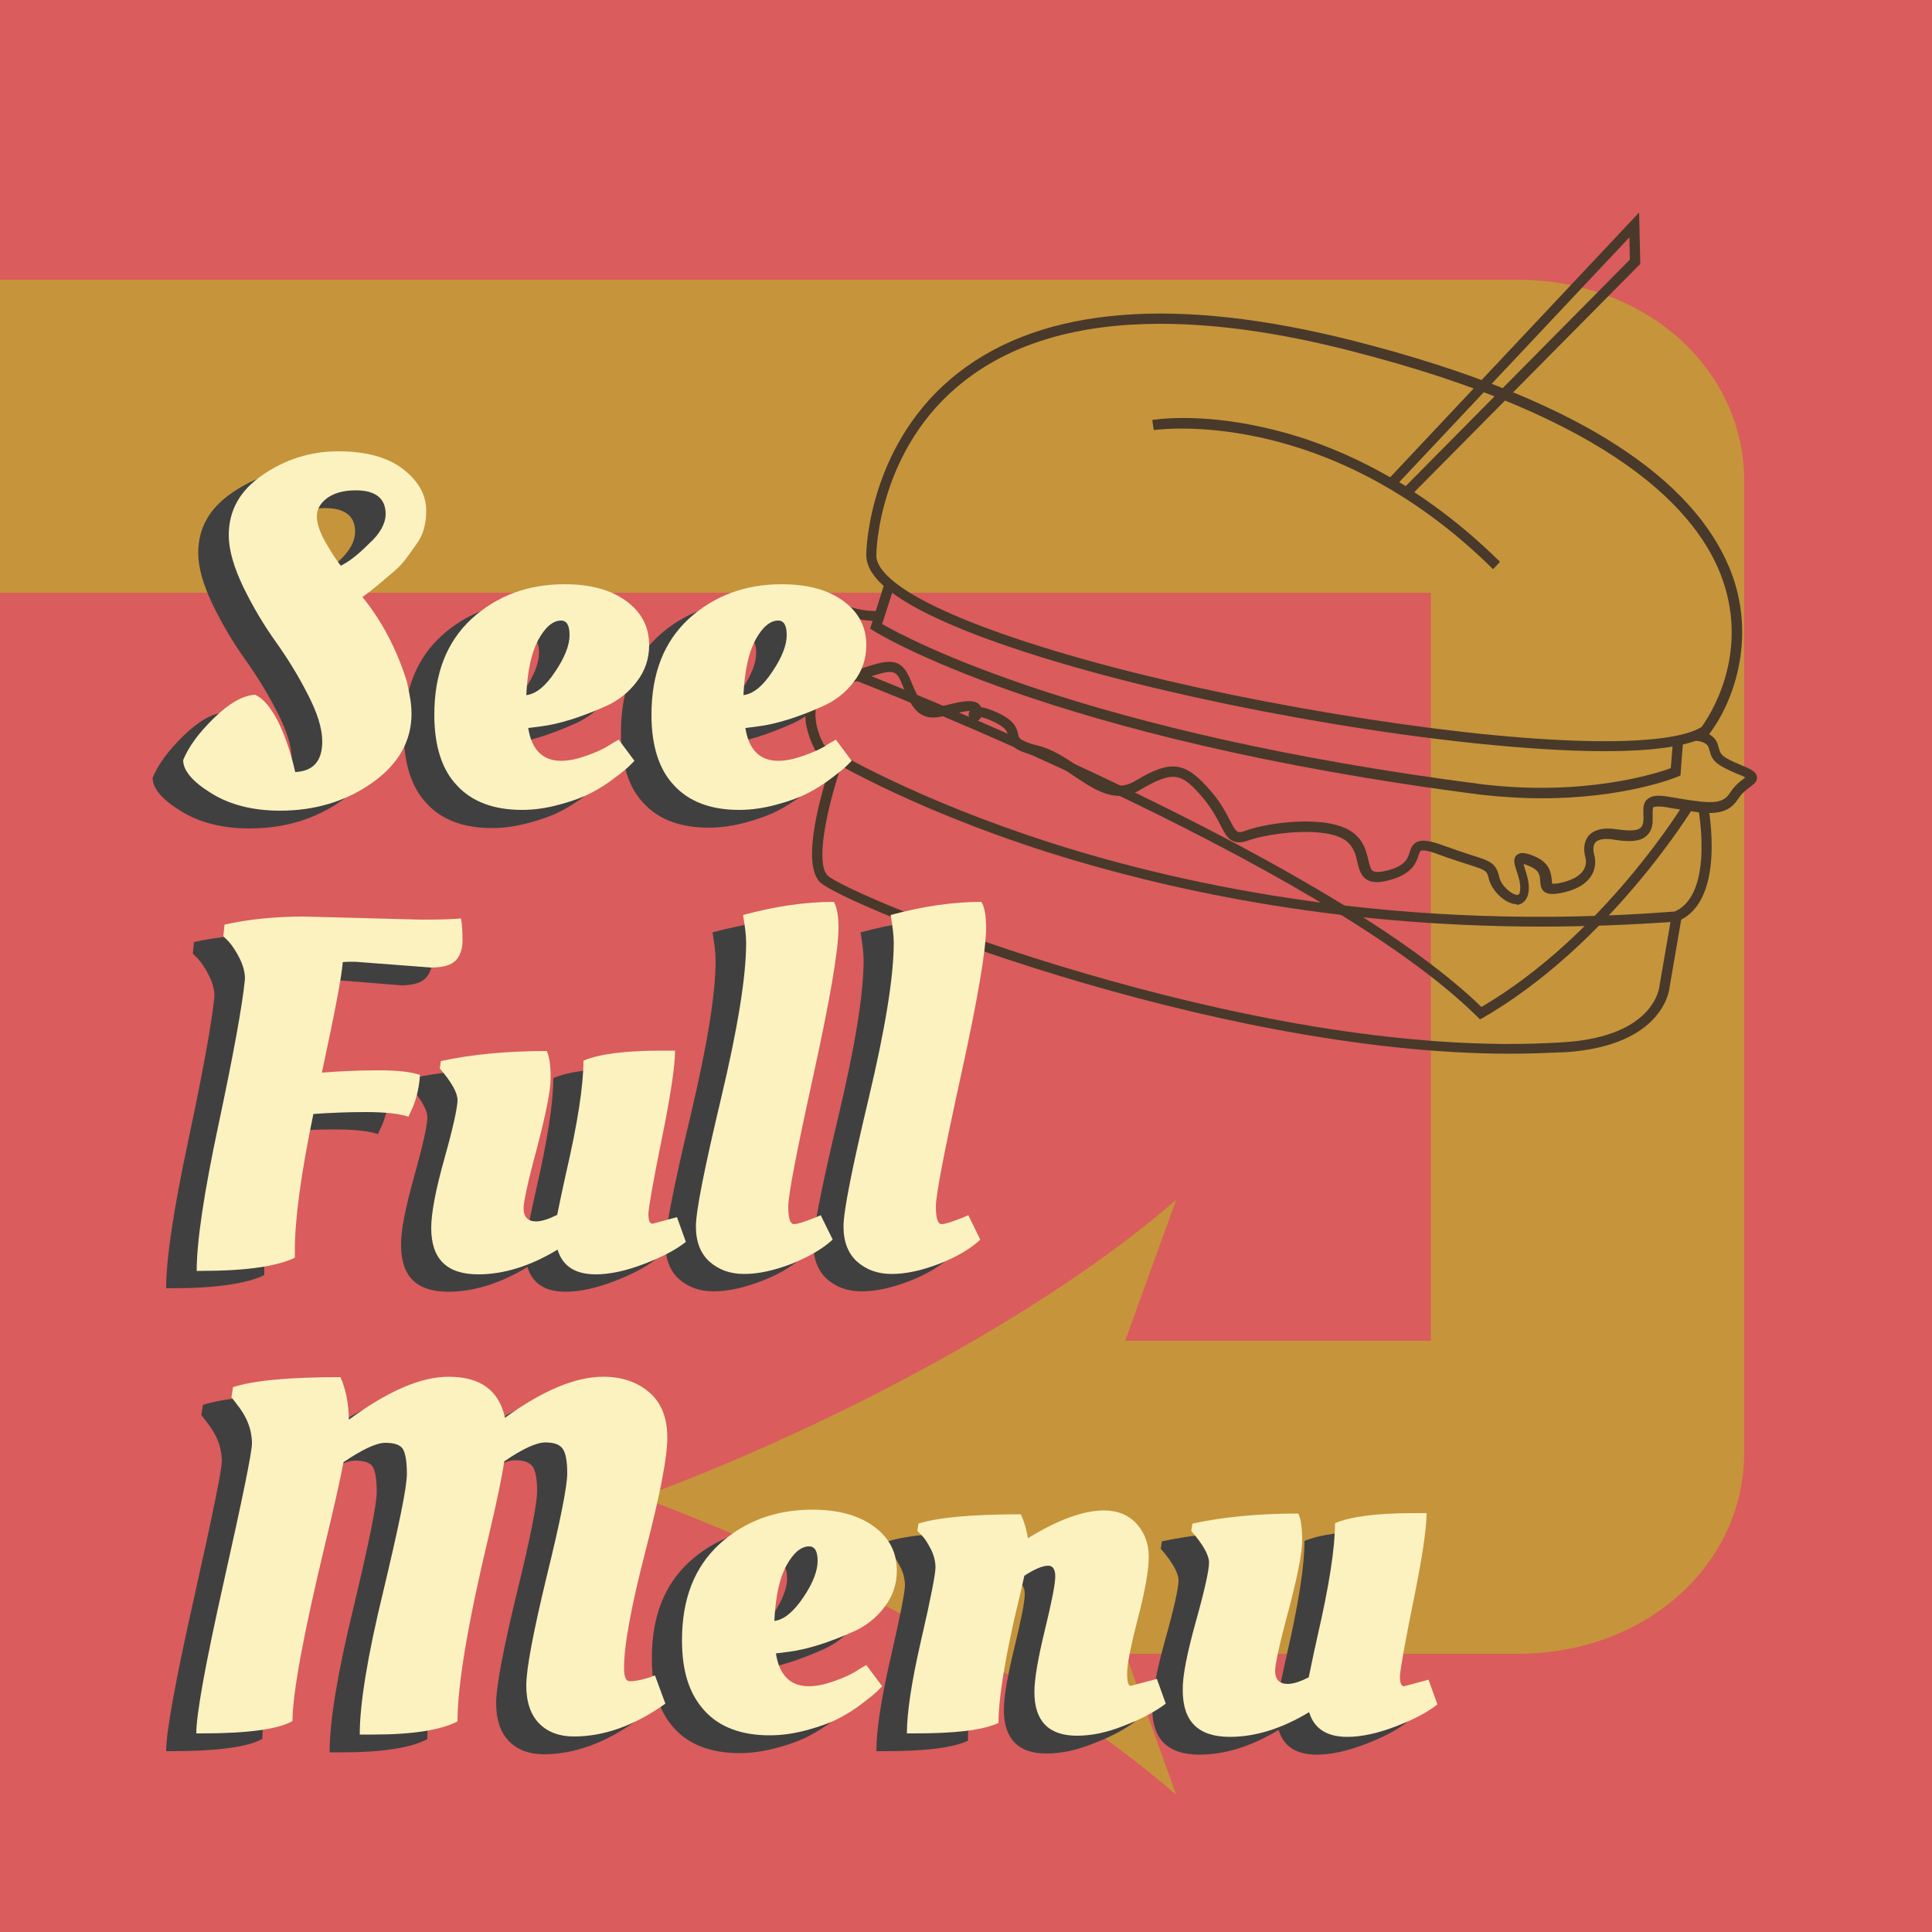 <?xml version="1.0" encoding="utf-8"?>
<!-- Generator: Adobe Illustrator 22.1.0, SVG Export Plug-In . SVG Version: 6.00 Build 0)  -->
<svg version="1.1" id="Layer_1" xmlns="http://www.w3.org/2000/svg" xmlns:xlink="http://www.w3.org/1999/xlink" x="0px" y="0px"
	 viewBox="0 0 500 500" style="enable-background:new 0 0 500 500;" xml:space="preserve">
<style type="text/css">
	.st0{fill:#DA5C5C;}
	.st1{fill:#C6943B;}
	.st2{fill:#48392A;}
	.st3{fill:none;stroke:#48392A;stroke-width:3;stroke-miterlimit:10;}
	.st4{fill:#404041;}
	.st5{fill:#FBF2C0;}
</style>
<rect x="-12.5" y="-16" class="st0" width="524.5" height="523.6"/>
<path class="st1" d="M392.8,72.4H-12.5v81h382.8V347h-79.1l13.2-36.5c-35.4,30.8-92.5,60-138.5,77c46,17.1,103.1,46.2,138.5,77
	L291.3,428h101.6c32.8,0,58.5-22.9,58.5-52.1V124.5C451.4,95.3,425.7,72.4,392.8,72.4z"/>
<g>
	<g>
		<path class="st2" d="M415.3,194.4c-19.8,0-46.5-3.1-70.5-7.1c-48.7-8.1-91.9-20.4-110-31.3c-7.4-4.4-10.8-8.6-10.6-12.7
			c0-1.3,0.8-29,23.9-46.9c22-17.1,56.4-19.8,102.2-8.2c30.3,7.7,54.2,17.4,70.9,28.9c13.9,9.5,23,20.3,27.2,32
			c5.8,16.5,0.4,32.3-6,40.8l-0.1,0.2l-0.2,0.1C437.3,193.2,427.6,194.4,415.3,194.4z M300.3,83.8c-21.1,0-38,4.9-50.6,14.7
			c-22.5,17.4-22.9,44.6-22.9,44.9l0,0.1c-0.2,3,3,6.5,9.3,10.3c17.9,10.7,60.7,22.9,109.1,30.9c48,8,85.2,9.4,95.1,3.5
			c1.9-2.5,12.5-18.3,5.5-38.2c-6.1-17.4-27.8-41.8-96.3-59.2C331.3,86.1,314.8,83.8,300.3,83.8z"/>
	</g>
	<g>
		<path class="st2" d="M383,263.8l-0.7-0.7c-40.6-40.2-160-86.7-161.2-87.1l0.9-2.4c1.2,0.5,119.7,46.6,161.4,87
			c31.7-18.6,52.4-52.6,52.6-53l2.2,1.4c-0.2,0.4-21.7,35.5-54.4,54.4L383,263.8z"/>
	</g>
	<g>
		<path class="st2" d="M398.8,239.8c-54.5,0-98.4-10-127.5-19.2c-38-12.1-59.6-25.8-59.8-25.9l-0.3-0.2l-0.2-0.3
			c-2.6-5-3.3-9.7-1.9-13.8c2-5.9,7.3-8.5,7.5-8.6l1.1,2.4c0,0-4.6,2.3-6.1,7.1c-1.1,3.3-0.6,7.2,1.6,11.4
			c2.7,1.7,23.7,14.2,59,25.5c34.8,11.1,90.9,23.2,161.2,17.7c10.4-4.5,6.1-27,6-27.2l2.6-0.5c0.2,1,4.8,25.1-7.8,30.2l-0.2,0.1
			l-0.2,0C421.7,239.4,410.1,239.8,398.8,239.8z"/>
	</g>
	<g>
		<path class="st2" d="M364.3,129.1l-6.3-3.7L424.2,55l0.3,13.3L364.3,129.1z M362.1,124.8l1.7,1l58-58.6l-0.1-5.8L362.1,124.8z"/>
	</g>
	<g>
		<path class="st2" d="M386.4,147.3c-43.2-42.7-87.3-36-87.8-36l-0.4-2.6c0.5-0.1,11.6-1.9,28.3,1.8c15.4,3.3,38.6,12.1,61.7,34.9
			L386.4,147.3z"/>
	</g>
	<g>
		<path class="st3" d="M244.6,218.4"/>
	</g>
	<g>
		<path class="st2" d="M390.9,272.7c-77.9,0-173.7-38.9-178.8-44.5c-5.6-6.1,2.6-29.7,3.6-32.3l2.5,0.9c-3.4,9.5-7.5,25.9-4.1,29.7
			c2.3,2.5,30,14.8,67.3,25.6c33,9.6,81.2,20.5,123.7,17.6c23-1.6,24.3-14,24.4-14.6l0-0.1l3.1-18l2.6,0.4l-3.1,18
			c-0.1,1.3-2.1,15.2-26.8,16.9C400.5,272.5,395.7,272.7,390.9,272.7z"/>
	</g>
	<g>
		<path class="st2" d="M399,206.6c-4.8,0-10-0.3-15.5-0.9c-113-14.5-157.1-42.2-157.5-42.5l-0.8-0.5l3.8-12l2.5,0.8l-3.2,10
			c6.6,3.8,51.8,28.2,155.5,41.5c26.4,3.1,44.8-2.8,48.6-4.2l0.6-7.4l2.6,0.2l-0.7,9.1l-0.7,0.3C433.5,201.3,420.3,206.6,399,206.6z
			"/>
	</g>
	<g>
		<path class="st2" d="M392.5,234c-2.8,0-6.4-3.3-7.2-6.6c-0.5-2.1-0.7-2.2-5.4-3.7c-1.8-0.6-4.2-1.3-7.4-2.5
			c-3.4-1.3-4.5-1.2-4.8-1c-0.2,0.1-0.4,0.6-0.6,1.2c-0.6,1.9-1.6,4.6-6.9,6.2c-3,0.9-5,0.9-6.4,0.1c-1.6-1-2.1-2.8-2.5-4.5
			c-0.4-1.9-0.9-3.9-2.8-5.5c-5.2-4.1-20.2-2.1-25.4-0.2c-4.4,1.6-5.7-0.9-7.2-3.9c-1-1.9-2.2-4.2-4.4-6.9
			c-5.6-6.6-7.6-7.5-16.4-2.3c-6.3,3.8-11.8,0-17.2-3.6c-3.2-2.2-6.5-4.4-10.2-5.3c-5.2-1.3-6.4-2.6-6.8-5c-0.2-1.1-0.4-2.1-3.7-3.7
			c-1.6-0.8-2.7-1.1-3.3-1.2c-0.4,0.8-1,1-1.3,1.1c-0.7,0.1-1.4-0.2-1.7-0.9c-0.3-0.6-0.3-1.3,0.1-1.8c-1.2,0-3.4,0.5-4.8,0.9
			c-0.9,0.2-1.9,0.4-2.8,0.6c-6,1.2-7.8-3.1-10-8.6c-1.6-3.8-2.4-3.7-9.7-1.3l-1.7,0.6c-3.1,1-4.5,1.3-5.5,0.4
			c-0.9-0.8-0.6-2.1-0.3-3.5c0.4-1.6,1-4.1,0.3-7.3c-1-4.8-6.2-5.7-10.7-6.5c-2.4-0.4-4.5-0.8-5.8-1.8c-1.5-1.1-1.4-2.6-0.7-3.5
			c1.9-2.6,9.7-3.6,14.9,0.2c5.8,4.3,13.2,4,13.2,3.9l0.1,2.6c-0.3,0-8.3,0.4-14.9-4.5c-2.9-2.2-6.7-2.3-9.1-1.8
			c-1.2,0.3-1.8,0.7-2.1,0.9c0,0,0,0,0,0c0.8,0.6,2.7,0.9,4.7,1.3c4.8,0.9,11.4,2,12.8,8.6c0.8,3.8,0.1,6.7-0.3,8.5
			c-0.1,0.2-0.1,0.5-0.2,0.7c0.5-0.1,1.3-0.3,2.6-0.7l1.7-0.6c6.9-2.3,10.4-3.4,12.9,2.8c2.4,5.8,3.4,7.8,7,7.1
			c0.9-0.2,1.8-0.4,2.7-0.6c3.6-0.9,6.5-1.5,8-0.2c0.2,0.2,0.4,0.4,0.6,0.8c1.2,0.2,2.6,0.7,4.4,1.5c4.2,2,4.8,3.8,5.2,5.5
			c0.2,1,0.3,1.8,4.9,2.9c4.1,1,7.6,3.4,11,5.7c5.1,3.5,9.5,6.5,14.4,3.5c9.3-5.6,13-5.1,19.7,2.8c2.5,2.9,3.8,5.5,4.8,7.4
			c1.6,3.1,1.9,3.5,4,2.7c5.5-2.1,21.7-4.4,28,0.6c2.7,2.1,3.3,4.8,3.8,6.9c0.4,1.5,0.6,2.5,1.2,2.9c0.5,0.3,1.7,0.5,4.4-0.3
			c4-1.2,4.6-2.9,5.1-4.5c0.3-1,0.7-2.1,1.9-2.7c1.3-0.6,3.3-0.4,6.8,0.9c3.1,1.1,5.4,1.9,7.3,2.5c4.8,1.5,6.4,2,7.2,5.7
			c0.5,2.2,3.2,4.6,4.7,4.6c0.2,0,0.6,0,0.7-1.2c0.2-1.7-0.4-3.5-0.9-5c-0.6-1.7-1-3.2,0-4.1c1-0.9,2.5-0.6,4.6,0.3
			c4.1,1.7,4.3,4.5,4.5,6.1c0,0.3,0.1,0.9,0.1,1c0,0,0.1,0,0.4,0c0.3,0,0.7,0,1.2-0.1c3.2-0.6,5.5-1.8,6.5-3.4
			c0.6-1,0.8-2.1,0.5-3.3c-0.8-3,0.1-4.7,0.9-5.7c1.4-1.5,3.8-2.1,7.1-1.6c3.4,0.5,5.3,0.4,6.2-0.3c0.3-0.2,0.7-0.7,0.8-1.9
			c0.1-0.6,0-1.2,0-1.8c0-1.4-0.1-2.9,1.1-3.8c1-0.9,2.7-1.1,5.5-0.6c1,0.2,2,0.3,2.9,0.5c7.6,1.2,11,1.6,12.9-1.5
			c1.3-2,2.9-3.2,3.9-3.9c0,0,0.1-0.1,0.1-0.1c-0.4-0.2-0.9-0.5-1.8-0.8c-6.2-2.6-6.8-3.6-7.5-6.3c-0.1-0.2-0.1-0.4-0.2-0.6
			c-0.5-1.7-3.4-1.8-3.4-1.8l0-2.6c0.2,0,4.8,0.1,5.8,3.7c0.1,0.2,0.1,0.5,0.2,0.7c0.5,1.8,0.7,2.4,6,4.6c2.7,1.1,3.8,1.8,3.9,3
			c0.1,1.2-0.8,1.8-1.7,2.5c-0.9,0.7-2.2,1.6-3.2,3.2c-3,4.7-8,3.9-15.6,2.6c-0.9-0.1-1.9-0.3-2.9-0.5c-2.7-0.4-3.3,0-3.4,0
			c-0.2,0.2-0.2,1.1-0.2,1.8c0,0.6,0,1.3,0,2c-0.1,1.7-0.7,2.9-1.8,3.8c-1.5,1.2-4,1.5-8.2,0.8c-2.3-0.4-4.1-0.1-4.8,0.7
			c-0.7,0.8-0.6,2.2-0.3,3.3c0.5,1.9,0.2,3.8-0.8,5.4c-1.5,2.3-4.3,3.8-8.3,4.5c-1.8,0.3-3,0.2-3.8-0.4c-1-0.7-1-1.9-1.1-2.8
			c-0.1-1.5-0.2-2.8-2.9-3.9c-0.7-0.3-1.1-0.4-1.4-0.5c0.1,0.4,0.2,0.8,0.3,1.1c0.5,1.6,1.3,3.9,1,6.1c-0.3,2.1-1.5,3.3-3.2,3.4
			C392.6,234,392.6,234,392.5,234z M251.5,184.4C251.5,184.4,251.5,184.4,251.5,184.4C251.5,184.4,251.5,184.4,251.5,184.4z"/>
	</g>
</g>
<g>
	<g>
		<path class="st4" d="M98.6,189.3c0,7.1-3.4,13.1-10.2,17.9c-6.8,4.8-14.8,7.2-23.8,7.2c-7,0-13-1.5-17.8-4.5
			c-4.9-3-7.3-5.9-7.3-8.6c1.4-3.4,4-7,7.9-10.8s7.4-5.9,10.7-6.1c2.1,0.9,4.1,3.3,6,7c1.8,3.7,3.3,8.1,4.4,13c4.6-0.2,7-2.8,7-7.9
			c0-3.4-1.3-7.5-3.8-12.3c-2.5-4.9-5.3-9.4-8.3-13.6c-3-4.2-5.8-8.9-8.3-14c-2.5-5.2-3.8-9.7-3.8-13.5c0-6.4,2.9-11.6,8.8-15.6
			c5.8-4,12.3-6.1,19.5-6.1c7.2,0,12.8,1.5,16.8,4.6c4,3.1,6,6.7,6,10.7c0,3.4-0.7,6-2.1,8.1c-1.4,2-2.5,3.6-3.3,4.6
			c-0.8,1.1-1.9,2.2-3.3,3.4c-2.6,2.2-4.6,3.9-5.9,4.9l-1.9,1.4c5.1,6.3,8.9,13.6,11.5,21.9C98.1,184,98.6,186.8,98.6,189.3z
			 M91.9,137.6c0-4-2.6-6.1-7.7-6.1c-3,0-5.4,0.6-7.3,1.9c-1.8,1.3-2.8,2.9-2.8,4.8c0,1.9,0.8,4.3,2.4,7c1.6,2.8,2.9,4.7,3.8,5.8
			c2.1-1,4.5-2.9,7.3-5.7C90.5,142.7,91.9,140.1,91.9,137.6z"/>
		<path class="st4" d="M104.5,189.5c0-10.7,3.2-18.9,9.7-24.9c6.5-5.9,14.5-8.9,24-8.9c6.6,0,11.9,1.4,15.9,4.3c4,2.9,6,6.7,6,11.5
			c0,3.5-1.1,6.7-3.2,9.4c-2.1,2.8-4.8,4.9-7.9,6.3c-6.5,2.9-12.2,4.7-17,5.3l-3.2,0.4c0.9,5.7,3.8,8.5,8.5,8.5
			c2.1,0,4.3-0.5,6.8-1.4c2.5-0.9,4.5-1.8,5.9-2.8l2.2-1.3l4.1,5.5L155,203c-0.5,0.5-1.7,1.5-3.7,3c-1.9,1.5-4,2.8-6.1,3.9
			c-2.1,1.1-4.8,2.1-8.1,3c-3.3,0.9-6.5,1.4-9.8,1.4c-7.3,0-13-2.1-16.9-6.4C106.5,203.8,104.5,197.6,104.5,189.5z M135.8,178.4
			c2.5-3.7,3.7-6.9,3.7-9.4c0-2.5-0.7-3.8-2.2-3.8c-2.1,0-4.1,1.7-5.9,5c-1.8,3.4-2.8,8.1-3.1,14.3
			C130.8,184.1,133.3,182.1,135.8,178.4z"/>
		<path class="st4" d="M160.7,189.5c0-10.7,3.2-18.9,9.7-24.9c6.5-5.9,14.5-8.9,24-8.9c6.6,0,11.9,1.4,15.9,4.3c4,2.9,6,6.7,6,11.5
			c0,3.5-1.1,6.7-3.2,9.4c-2.1,2.8-4.8,4.9-7.9,6.3c-6.5,2.9-12.2,4.7-17,5.3L185,193c0.9,5.7,3.8,8.5,8.5,8.5
			c2.1,0,4.3-0.5,6.8-1.4c2.5-0.9,4.5-1.8,5.9-2.8l2.2-1.3l4.1,5.5l-1.4,1.4c-0.5,0.5-1.7,1.5-3.7,3c-1.9,1.5-4,2.8-6.1,3.9
			c-2.1,1.1-4.8,2.1-8.1,3c-3.3,0.9-6.5,1.4-9.8,1.4c-7.3,0-13-2.1-16.9-6.4C162.7,203.8,160.7,197.6,160.7,189.5z M192,178.4
			c2.5-3.7,3.7-6.9,3.7-9.4c0-2.5-0.7-3.8-2.2-3.8c-2.1,0-4.1,1.7-5.9,5c-1.8,3.4-2.8,8.1-3.1,14.3C187,184.1,189.5,182.1,192,178.4
			z"/>
		<path class="st4" d="M70.9,241.8l30.4,0.8c4.4,0,7.8-0.1,10.2-0.3c0.3,1.5,0.4,3.4,0.4,5.7c0,2.2-0.6,4-1.8,5.2
			c-1.2,1.2-3.3,1.8-6.3,1.8L84,253.4c-1.3,0-2.4,0-3.2,0.1c-0.2,3.3-2,12.8-5.4,28.6c4.9-0.4,9.8-0.6,14.7-0.6
			c4.9,0,8.5,0.4,10.7,1.2c-0.3,4-1.2,7.1-2.4,9.5l-0.6,1.3c-2.4-0.8-6.1-1.2-11-1.2c-4.9,0-9.5,0.2-13.6,0.5
			c-3.2,15.4-4.8,27.2-4.8,35.4v1.8c-4.6,2.2-12.5,3.4-24,3.4h-1.4c0-7.6,1.9-20.3,5.7-38.1c3.8-17.9,6.1-30.4,6.8-37.5
			c0-1.7-0.5-3.5-1.4-5.3c-0.9-1.8-1.9-3.3-2.8-4.3l-1.4-1.4l0.3-3C56.4,242.4,63.3,241.8,70.9,241.8z"/>
		<path class="st4" d="M107.2,304.4c2.3-8.2,3.4-13.3,3.4-15.2c0-1.9-1.5-4.6-4.6-8.2l0.3-1.9c7.8-1.7,17-2.6,27.4-2.6
			c0.7,1.5,1,3.8,1,7c0,3.2-1.2,9.2-3.5,18c-2.4,8.8-3.5,14.1-3.5,15.7c0,2.2,1.1,3.4,3.2,3.4c1.5,0,3.3-0.6,5.5-1.7
			c0.3-1.4,1-5,2.3-10.8c3-13,4.5-22.7,4.5-29.1c4-1.7,10.7-2.6,20.2-2.6h3.5c0,3.9-1.1,11.4-3.4,22.7c-2.3,11.3-3.4,17.7-3.5,19.5
			c0,1.7,0.3,2.6,1.1,2.6l6.3-1.7l2.3,6.4c-2.5,2-6.1,3.9-10.8,5.7c-4.7,1.8-8.9,2.7-12.5,2.7c-5.3,0-8.6-2.1-9.9-6.4
			c-7.1,4.3-14,6.4-20.5,6.4c-8.2,0-12.2-4-12.2-12C103.7,318.6,104.9,312.7,107.2,304.4z"/>
		<path class="st4" d="M196.9,331.6c-4.5,1.7-8.5,2.6-12.2,2.6c-3.7,0-6.6-1.1-9-3.2c-2.3-2.1-3.5-5.1-3.5-9.1c0-4,2.2-15,6.5-33.1
			c4.3-18.1,6.5-31.5,6.5-40.3c0-1.9-0.3-4.3-0.8-7.2c8.1-2.2,15.9-3.4,23.5-3.4c0.8,1.4,1.2,3.6,1.2,6.7c0,5.8-2.2,18.6-6.5,38.2
			c-4.3,19.6-6.5,30.9-6.5,34c0,3,0.5,4.5,1.5,4.5c0.9,0,2.7-0.6,5.5-1.7l1.4-0.6l3.1,6.3C205,327.8,201.4,329.9,196.9,331.6z"/>
		<path class="st4" d="M235.2,331.6c-4.5,1.7-8.5,2.6-12.2,2.6c-3.7,0-6.6-1.1-9-3.2c-2.3-2.1-3.5-5.1-3.5-9.1c0-4,2.2-15,6.5-33.1
			c4.3-18.1,6.5-31.5,6.5-40.3c0-1.9-0.3-4.3-0.8-7.2c8.1-2.2,15.9-3.4,23.5-3.4c0.8,1.4,1.2,3.6,1.2,6.7c0,5.8-2.2,18.6-6.5,38.2
			c-4.3,19.6-6.5,30.9-6.5,34c0,3,0.5,4.5,1.5,4.5c0.9,0,2.7-0.6,5.5-1.7l1.4-0.6l3.1,6.3C243.2,327.8,239.6,329.9,235.2,331.6z"/>
		<path class="st4" d="M44.5,453.2h-1.5c0-5,2.4-18.2,7.2-39.6c4.8-21.4,7.2-33.2,7.2-35.4c0-3.6-1.3-7-4-10.3l-1.3-1.7l0.4-2.6
			c5.1-1.7,14.3-2.6,27.8-2.6c1.4,3.1,2.1,6.7,2.2,11c10.1-7.4,18.6-11.1,25.8-11.1c8.2,0,13,3.5,14.6,10.6
			c9.7-7,18.2-10.6,25.4-10.6c4.9,0,8.9,1.4,12,4.1s4.6,6.6,4.6,11.7c0,5.1-1.9,14.8-5.6,29.1c-3.7,14.3-5.6,24.5-5.6,30.5
			c0,2.2,0.5,3.4,1.4,3.4c1.8,0,4-0.5,6.6-1.5l2.7,7.3c-8,5.7-15.9,8.5-23.7,8.5c-3.7,0-6.7-1.1-8.9-3.3c-2.2-2.2-3.4-5.5-3.4-9.9
			c0-4.3,1.8-13.8,5.3-28.3c3.6-14.6,5.3-23.4,5.3-26.6c0-3.2-0.4-5.3-1.2-6.4c-0.8-1.1-2.3-1.6-4.5-1.6c-2.2,0-5.8,1.6-10.6,4.9
			c-0.6,4-1.9,10.4-4,19.2c-5.4,22.6-8.1,38.6-8.1,48.1c-4.2,2.2-11.5,3.4-21.8,3.4h-3.5c0-7.9,2-20.3,6.1-37.1
			c4-16.8,6.1-26.9,6.1-30.3c0-3.4-0.4-5.5-1.1-6.6c-0.7-1-2.2-1.5-4.5-1.5c-2.3,0-5.9,1.7-10.8,5c-0.8,4.3-2.4,11.4-4.8,21.4
			c-5.6,23.3-8.4,38.5-8.4,45.6C64.3,452.1,56.4,453.2,44.5,453.2z"/>
		<path class="st4" d="M168.7,429.1c0-10.7,3.2-18.9,9.7-24.9c6.5-5.9,14.5-8.9,24-8.9c6.6,0,11.9,1.4,15.9,4.3c4,2.9,6,6.7,6,11.5
			c0,3.5-1.1,6.7-3.2,9.4c-2.1,2.8-4.8,4.9-7.9,6.3c-6.5,2.9-12.2,4.7-17,5.3l-3.2,0.4c0.9,5.7,3.8,8.5,8.5,8.5
			c2.1,0,4.3-0.5,6.8-1.4c2.5-0.9,4.5-1.8,5.9-2.8l2.2-1.3l4.1,5.5l-1.4,1.4c-0.5,0.5-1.7,1.5-3.7,3c-1.9,1.5-4,2.8-6.1,3.9
			c-2.1,1.1-4.8,2.1-8.1,3c-3.3,0.9-6.5,1.4-9.8,1.4c-7.3,0-13-2.1-16.9-6.4S168.7,437.2,168.7,429.1z M200,417.9
			c2.5-3.7,3.7-6.9,3.7-9.4c0-2.5-0.7-3.8-2.2-3.8c-2.1,0-4.1,1.7-5.9,5c-1.8,3.3-2.8,8.1-3.1,14.3C195,423.7,197.5,421.7,200,417.9
			z"/>
		<path class="st4" d="M229,453.2h-2.2c0-5.3,1.2-13.4,3.7-24.2s3.7-17.1,3.7-18.7c0-1.6-0.4-3.2-1.2-4.8c-0.8-1.5-1.5-2.7-2.3-3.5
			l-1.2-1.2l0.3-1.9c5.1-1.6,13.9-2.4,26.5-2.4c0.9,2,1.5,4,1.8,6.2c7.8-4.8,14.4-7.2,19.7-7.2c3.6,0,6.4,1.2,8.5,3.5
			c2.1,2.4,3.1,5.2,3.1,8.5c0,3.3-0.9,8.6-2.8,15.9c-1.9,7.3-2.8,12-2.8,14.2s0.3,3.3,0.9,3.3l6.8-1.8l2.3,6.4
			c-2.8,2.1-6.3,4-10.8,5.7c-4.4,1.8-8.5,2.6-12.2,2.6c-7.3,0-11-3.8-11-11.3c0-3.3,0.9-8.6,2.7-16c1.8-7.4,2.7-12,2.7-13.9
			c0-1.8-0.6-2.8-1.8-2.8c-1.5,0-3.6,0.9-6.2,2.6c-0.3,1.5-1.2,5.3-2.6,11.2c-2.8,12.5-4.1,21.4-4.1,26.9
			C246.4,452.4,239.2,453.2,229,453.2z"/>
		<path class="st4" d="M301.6,424.2c2.3-8.2,3.4-13.3,3.4-15.2c0-1.9-1.5-4.6-4.6-8.2l0.3-1.9c7.8-1.7,17-2.6,27.4-2.6
			c0.7,1.5,1,3.8,1,7c0,3.2-1.2,9.2-3.5,18c-2.4,8.8-3.5,14.1-3.5,15.7c0,2.2,1.1,3.4,3.2,3.4c1.5,0,3.3-0.6,5.5-1.7
			c0.3-1.4,1-5,2.3-10.8c3-13,4.5-22.7,4.5-29.1c4-1.7,10.7-2.6,20.2-2.6h3.5c0,3.9-1.1,11.4-3.4,22.7c-2.3,11.3-3.4,17.7-3.5,19.5
			c0,1.7,0.3,2.6,1.1,2.6l6.3-1.7l2.3,6.4c-2.5,2-6.1,3.9-10.8,5.7c-4.7,1.8-8.9,2.7-12.5,2.7c-5.3,0-8.6-2.1-9.9-6.4
			c-7.1,4.3-14,6.4-20.5,6.4c-8.2,0-12.2-4-12.2-12C298.2,438.4,299.3,432.4,301.6,424.2z"/>
	</g>
	<g>
		<path class="st5" d="M106.5,184.7c0,7.1-3.4,13.1-10.2,17.9c-6.8,4.8-14.8,7.2-23.8,7.2c-7,0-13-1.5-17.8-4.5
			c-4.9-3-7.3-5.9-7.3-8.6c1.4-3.4,4-7,7.9-10.8s7.4-5.9,10.7-6.1c2.1,0.9,4.1,3.3,6,7c1.8,3.7,3.3,8.1,4.4,13c4.6-0.2,7-2.8,7-7.9
			c0-3.4-1.3-7.5-3.8-12.3c-2.5-4.9-5.3-9.4-8.3-13.6c-3-4.2-5.8-8.9-8.3-14c-2.5-5.2-3.8-9.7-3.8-13.5c0-6.4,2.9-11.6,8.8-15.6
			c5.8-4,12.3-6.1,19.5-6.1c7.2,0,12.8,1.5,16.8,4.6c4,3.1,6,6.7,6,10.7c0,3.4-0.7,6-2.1,8.1c-1.4,2-2.5,3.6-3.3,4.6
			c-0.8,1.1-1.9,2.2-3.3,3.4c-2.6,2.2-4.6,3.9-5.9,4.9l-1.9,1.4c5.1,6.3,8.9,13.6,11.5,21.9C106,179.5,106.5,182.2,106.5,184.7z
			 M99.8,133c0-4-2.6-6.1-7.7-6.1c-3,0-5.4,0.6-7.3,1.9c-1.8,1.3-2.8,2.9-2.8,4.8c0,1.9,0.8,4.3,2.4,7c1.6,2.8,2.9,4.7,3.8,5.8
			c2.1-1,4.5-2.9,7.3-5.7C98.3,138.2,99.8,135.5,99.8,133z"/>
		<path class="st5" d="M112.4,185c0-10.7,3.2-18.9,9.7-24.9c6.5-5.9,14.5-8.9,24-8.9c6.6,0,11.9,1.4,15.9,4.3c4,2.9,6,6.7,6,11.5
			c0,3.5-1.1,6.7-3.2,9.4c-2.1,2.8-4.8,4.9-7.9,6.3c-6.5,2.9-12.2,4.7-17,5.3l-3.2,0.4c0.9,5.7,3.8,8.5,8.5,8.5
			c2.1,0,4.3-0.5,6.8-1.4c2.5-0.9,4.5-1.8,5.9-2.8l2.2-1.3l4.1,5.5l-1.4,1.4c-0.5,0.5-1.7,1.5-3.7,3c-1.9,1.5-4,2.8-6.1,3.9
			c-2.1,1.1-4.8,2.1-8.1,3c-3.3,0.9-6.5,1.4-9.8,1.4c-7.3,0-13-2.1-16.9-6.4C114.4,199.2,112.4,193.1,112.4,185z M143.7,173.8
			c2.5-3.7,3.7-6.9,3.7-9.4c0-2.5-0.7-3.8-2.2-3.8c-2.1,0-4.1,1.7-5.9,5c-1.8,3.4-2.8,8.1-3.1,14.3
			C138.7,179.6,141.2,177.6,143.7,173.8z"/>
		<path class="st5" d="M168.6,185c0-10.7,3.2-18.9,9.7-24.9c6.5-5.9,14.5-8.9,24-8.9c6.6,0,11.9,1.4,15.9,4.3c4,2.9,6,6.7,6,11.5
			c0,3.5-1.1,6.7-3.2,9.4c-2.1,2.8-4.8,4.9-7.9,6.3c-6.5,2.9-12.2,4.7-17,5.3l-3.2,0.4c0.9,5.7,3.8,8.5,8.5,8.5
			c2.1,0,4.3-0.5,6.8-1.4c2.5-0.9,4.5-1.8,5.9-2.8l2.2-1.3l4.1,5.5l-1.4,1.4c-0.5,0.5-1.7,1.5-3.7,3c-1.9,1.5-4,2.8-6.1,3.9
			c-2.1,1.1-4.8,2.1-8.1,3c-3.3,0.9-6.5,1.4-9.8,1.4c-7.3,0-13-2.1-16.9-6.4C170.6,199.2,168.6,193.1,168.6,185z M199.9,173.8
			c2.5-3.7,3.7-6.9,3.7-9.4c0-2.5-0.7-3.8-2.2-3.8c-2.1,0-4.1,1.7-5.9,5c-1.8,3.4-2.8,8.1-3.1,14.3
			C194.9,179.6,197.4,177.6,199.9,173.8z"/>
		<path class="st5" d="M78.7,237.2l30.4,0.8c4.4,0,7.8-0.1,10.2-0.3c0.3,1.5,0.4,3.4,0.4,5.7c0,2.2-0.6,4-1.8,5.2
			c-1.2,1.2-3.3,1.8-6.3,1.8l-19.7-1.5c-1.3,0-2.4,0-3.2,0.1c-0.2,3.3-2,12.8-5.4,28.6c4.9-0.4,9.8-0.6,14.7-0.6
			c4.9,0,8.5,0.4,10.7,1.2c-0.3,4-1.2,7.1-2.4,9.5l-0.6,1.3c-2.4-0.8-6.1-1.2-11-1.2c-4.9,0-9.5,0.2-13.6,0.5
			c-3.2,15.4-4.8,27.2-4.8,35.4v1.8c-4.6,2.2-12.5,3.4-24,3.4h-1.4c0-7.6,1.9-20.3,5.7-38.1c3.8-17.9,6.1-30.4,6.8-37.5
			c0-1.7-0.5-3.5-1.4-5.3c-0.9-1.8-1.9-3.3-2.8-4.3l-1.4-1.4l0.3-3C64.2,237.9,71.2,237.2,78.7,237.2z"/>
		<path class="st5" d="M115,299.9c2.3-8.2,3.4-13.3,3.4-15.2c0-1.9-1.5-4.6-4.6-8.2l0.3-1.9c7.8-1.7,17-2.6,27.4-2.6
			c0.7,1.5,1,3.8,1,7c0,3.2-1.2,9.2-3.5,18c-2.4,8.8-3.5,14.1-3.5,15.7c0,2.2,1.1,3.4,3.2,3.4c1.5,0,3.3-0.6,5.5-1.7
			c0.3-1.4,1-5,2.3-10.8c3-13,4.5-22.7,4.5-29.1c4-1.7,10.7-2.6,20.2-2.6h3.5c0,3.9-1.1,11.4-3.4,22.7c-2.3,11.3-3.4,17.7-3.5,19.5
			c0,1.7,0.3,2.6,1.1,2.6l6.3-1.7l2.3,6.4c-2.5,2-6.1,3.9-10.8,5.7c-4.7,1.8-8.9,2.7-12.5,2.7c-5.3,0-8.6-2.1-9.9-6.4
			c-7.1,4.3-14,6.4-20.5,6.4c-8.2,0-12.2-4-12.2-12C111.6,314,112.7,308.1,115,299.9z"/>
		<path class="st5" d="M204.8,327.1c-4.5,1.7-8.5,2.6-12.2,2.6c-3.7,0-6.6-1.1-9-3.2c-2.3-2.1-3.5-5.1-3.5-9.1c0-4,2.2-15,6.5-33.1
			c4.3-18.1,6.5-31.5,6.5-40.3c0-1.9-0.3-4.3-0.8-7.2c8.1-2.2,15.9-3.4,23.5-3.4c0.8,1.4,1.2,3.6,1.2,6.7c0,5.8-2.2,18.6-6.5,38.2
			c-4.3,19.6-6.5,30.9-6.5,34c0,3,0.5,4.5,1.5,4.5c0.9,0,2.7-0.6,5.5-1.7l1.4-0.6l3.1,6.3C212.8,323.3,209.2,325.3,204.8,327.1z"/>
		<path class="st5" d="M243,327.1c-4.5,1.7-8.5,2.6-12.2,2.6c-3.7,0-6.6-1.1-9-3.2c-2.3-2.1-3.5-5.1-3.5-9.1c0-4,2.2-15,6.5-33.1
			c4.3-18.1,6.5-31.5,6.5-40.3c0-1.9-0.3-4.3-0.8-7.2c8.1-2.2,15.9-3.4,23.5-3.4c0.8,1.4,1.2,3.6,1.2,6.7c0,5.8-2.2,18.6-6.5,38.2
			c-4.3,19.6-6.5,30.9-6.5,34c0,3,0.5,4.5,1.5,4.5c0.9,0,2.7-0.6,5.5-1.7l1.4-0.6l3.1,6.3C251.1,323.3,247.5,325.3,243,327.1z"/>
		<path class="st5" d="M52.3,448.6h-1.5c0-5,2.4-18.2,7.2-39.6c4.8-21.4,7.2-33.2,7.2-35.4c0-3.6-1.3-7-4-10.3l-1.3-1.7l0.4-2.6
			c5.1-1.7,14.3-2.6,27.8-2.6c1.4,3.1,2.1,6.7,2.2,11c10.1-7.4,18.6-11.1,25.8-11.1c8.2,0,13,3.5,14.6,10.6
			c9.7-7,18.2-10.6,25.4-10.6c4.9,0,8.9,1.4,12,4.1s4.6,6.6,4.6,11.7c0,5.1-1.9,14.8-5.6,29.1c-3.7,14.3-5.6,24.5-5.6,30.5
			c0,2.2,0.5,3.4,1.4,3.4c1.8,0,4-0.5,6.6-1.5l2.7,7.3c-8,5.7-15.9,8.5-23.7,8.5c-3.7,0-6.7-1.1-8.9-3.3c-2.2-2.2-3.4-5.5-3.4-9.9
			c0-4.3,1.8-13.8,5.3-28.3c3.6-14.6,5.3-23.4,5.3-26.6c0-3.2-0.4-5.3-1.2-6.4c-0.8-1.1-2.3-1.6-4.5-1.6c-2.2,0-5.8,1.6-10.6,4.9
			c-0.6,4-1.9,10.4-4,19.2c-5.4,22.6-8.1,38.6-8.1,48.1c-4.2,2.2-11.5,3.4-21.8,3.4h-3.5c0-7.9,2-20.3,6.1-37.1
			c4-16.8,6.1-26.9,6.1-30.3c0-3.4-0.4-5.5-1.1-6.6c-0.7-1-2.2-1.5-4.5-1.5c-2.3,0-5.9,1.7-10.8,5c-0.8,4.3-2.4,11.4-4.8,21.4
			c-5.6,23.3-8.4,38.5-8.4,45.6C72.1,447.5,64.3,448.6,52.3,448.6z"/>
		<path class="st5" d="M176.5,424.5c0-10.7,3.2-18.9,9.7-24.9c6.5-5.9,14.5-8.9,24-8.9c6.6,0,11.9,1.4,15.9,4.3c4,2.9,6,6.7,6,11.5
			c0,3.5-1.1,6.7-3.2,9.4c-2.1,2.8-4.8,4.9-7.9,6.3c-6.5,2.9-12.2,4.7-17,5.3l-3.2,0.4c0.9,5.7,3.8,8.5,8.5,8.5
			c2.1,0,4.3-0.5,6.8-1.4c2.5-0.9,4.5-1.8,5.9-2.8l2.2-1.3l4.1,5.5l-1.4,1.4c-0.5,0.5-1.7,1.5-3.7,3c-1.9,1.5-4,2.8-6.1,3.9
			c-2.1,1.1-4.8,2.1-8.1,3c-3.3,0.9-6.5,1.4-9.8,1.4c-7.3,0-13-2.1-16.9-6.4S176.5,432.6,176.5,424.5z M207.9,413.4
			c2.5-3.7,3.7-6.9,3.7-9.4c0-2.5-0.7-3.8-2.2-3.8c-2.1,0-4.1,1.7-5.9,5c-1.8,3.3-2.8,8.1-3.1,14.3
			C202.9,419.2,205.4,417.1,207.9,413.4z"/>
		<path class="st5" d="M236.9,448.6h-2.2c0-5.3,1.2-13.4,3.7-24.2s3.7-17.1,3.7-18.7c0-1.6-0.4-3.2-1.2-4.8
			c-0.8-1.5-1.5-2.7-2.3-3.5l-1.2-1.2l0.3-1.9c5.1-1.6,13.9-2.4,26.5-2.4c0.9,2,1.5,4,1.8,6.2c7.8-4.8,14.4-7.2,19.7-7.2
			c3.6,0,6.4,1.2,8.5,3.5c2.1,2.4,3.1,5.2,3.1,8.5c0,3.3-0.9,8.6-2.8,15.9c-1.9,7.3-2.8,12-2.8,14.2s0.3,3.3,0.9,3.3l6.8-1.8
			l2.3,6.4c-2.8,2.1-6.3,4-10.8,5.7c-4.4,1.8-8.5,2.6-12.2,2.6c-7.3,0-11-3.8-11-11.3c0-3.3,0.9-8.6,2.7-16c1.8-7.4,2.7-12,2.7-13.9
			c0-1.8-0.6-2.8-1.8-2.8c-1.5,0-3.6,0.9-6.2,2.6c-0.3,1.5-1.2,5.3-2.6,11.2c-2.8,12.5-4.1,21.4-4.1,26.9
			C254.3,447.8,247.1,448.6,236.9,448.6z"/>
		<path class="st5" d="M309.5,419.6c2.3-8.2,3.4-13.3,3.4-15.2c0-1.9-1.5-4.6-4.6-8.2l0.3-1.9c7.8-1.7,17-2.6,27.4-2.6
			c0.7,1.5,1,3.8,1,7c0,3.2-1.2,9.2-3.5,18c-2.4,8.8-3.5,14.1-3.5,15.7c0,2.2,1.1,3.4,3.2,3.4c1.5,0,3.3-0.6,5.5-1.7
			c0.3-1.4,1-5,2.3-10.8c3-13,4.5-22.7,4.5-29.1c4-1.7,10.7-2.6,20.2-2.6h3.5c0,3.9-1.1,11.4-3.4,22.7c-2.3,11.3-3.4,17.7-3.5,19.5
			c0,1.7,0.3,2.6,1.1,2.6l6.3-1.7l2.3,6.4c-2.5,2-6.1,3.9-10.8,5.7c-4.7,1.8-8.9,2.7-12.5,2.7c-5.3,0-8.6-2.1-9.9-6.4
			c-7.1,4.3-14,6.4-20.5,6.4c-8.2,0-12.2-4-12.2-12C306,433.8,307.2,427.9,309.5,419.6z"/>
	</g>
</g>
</svg>
